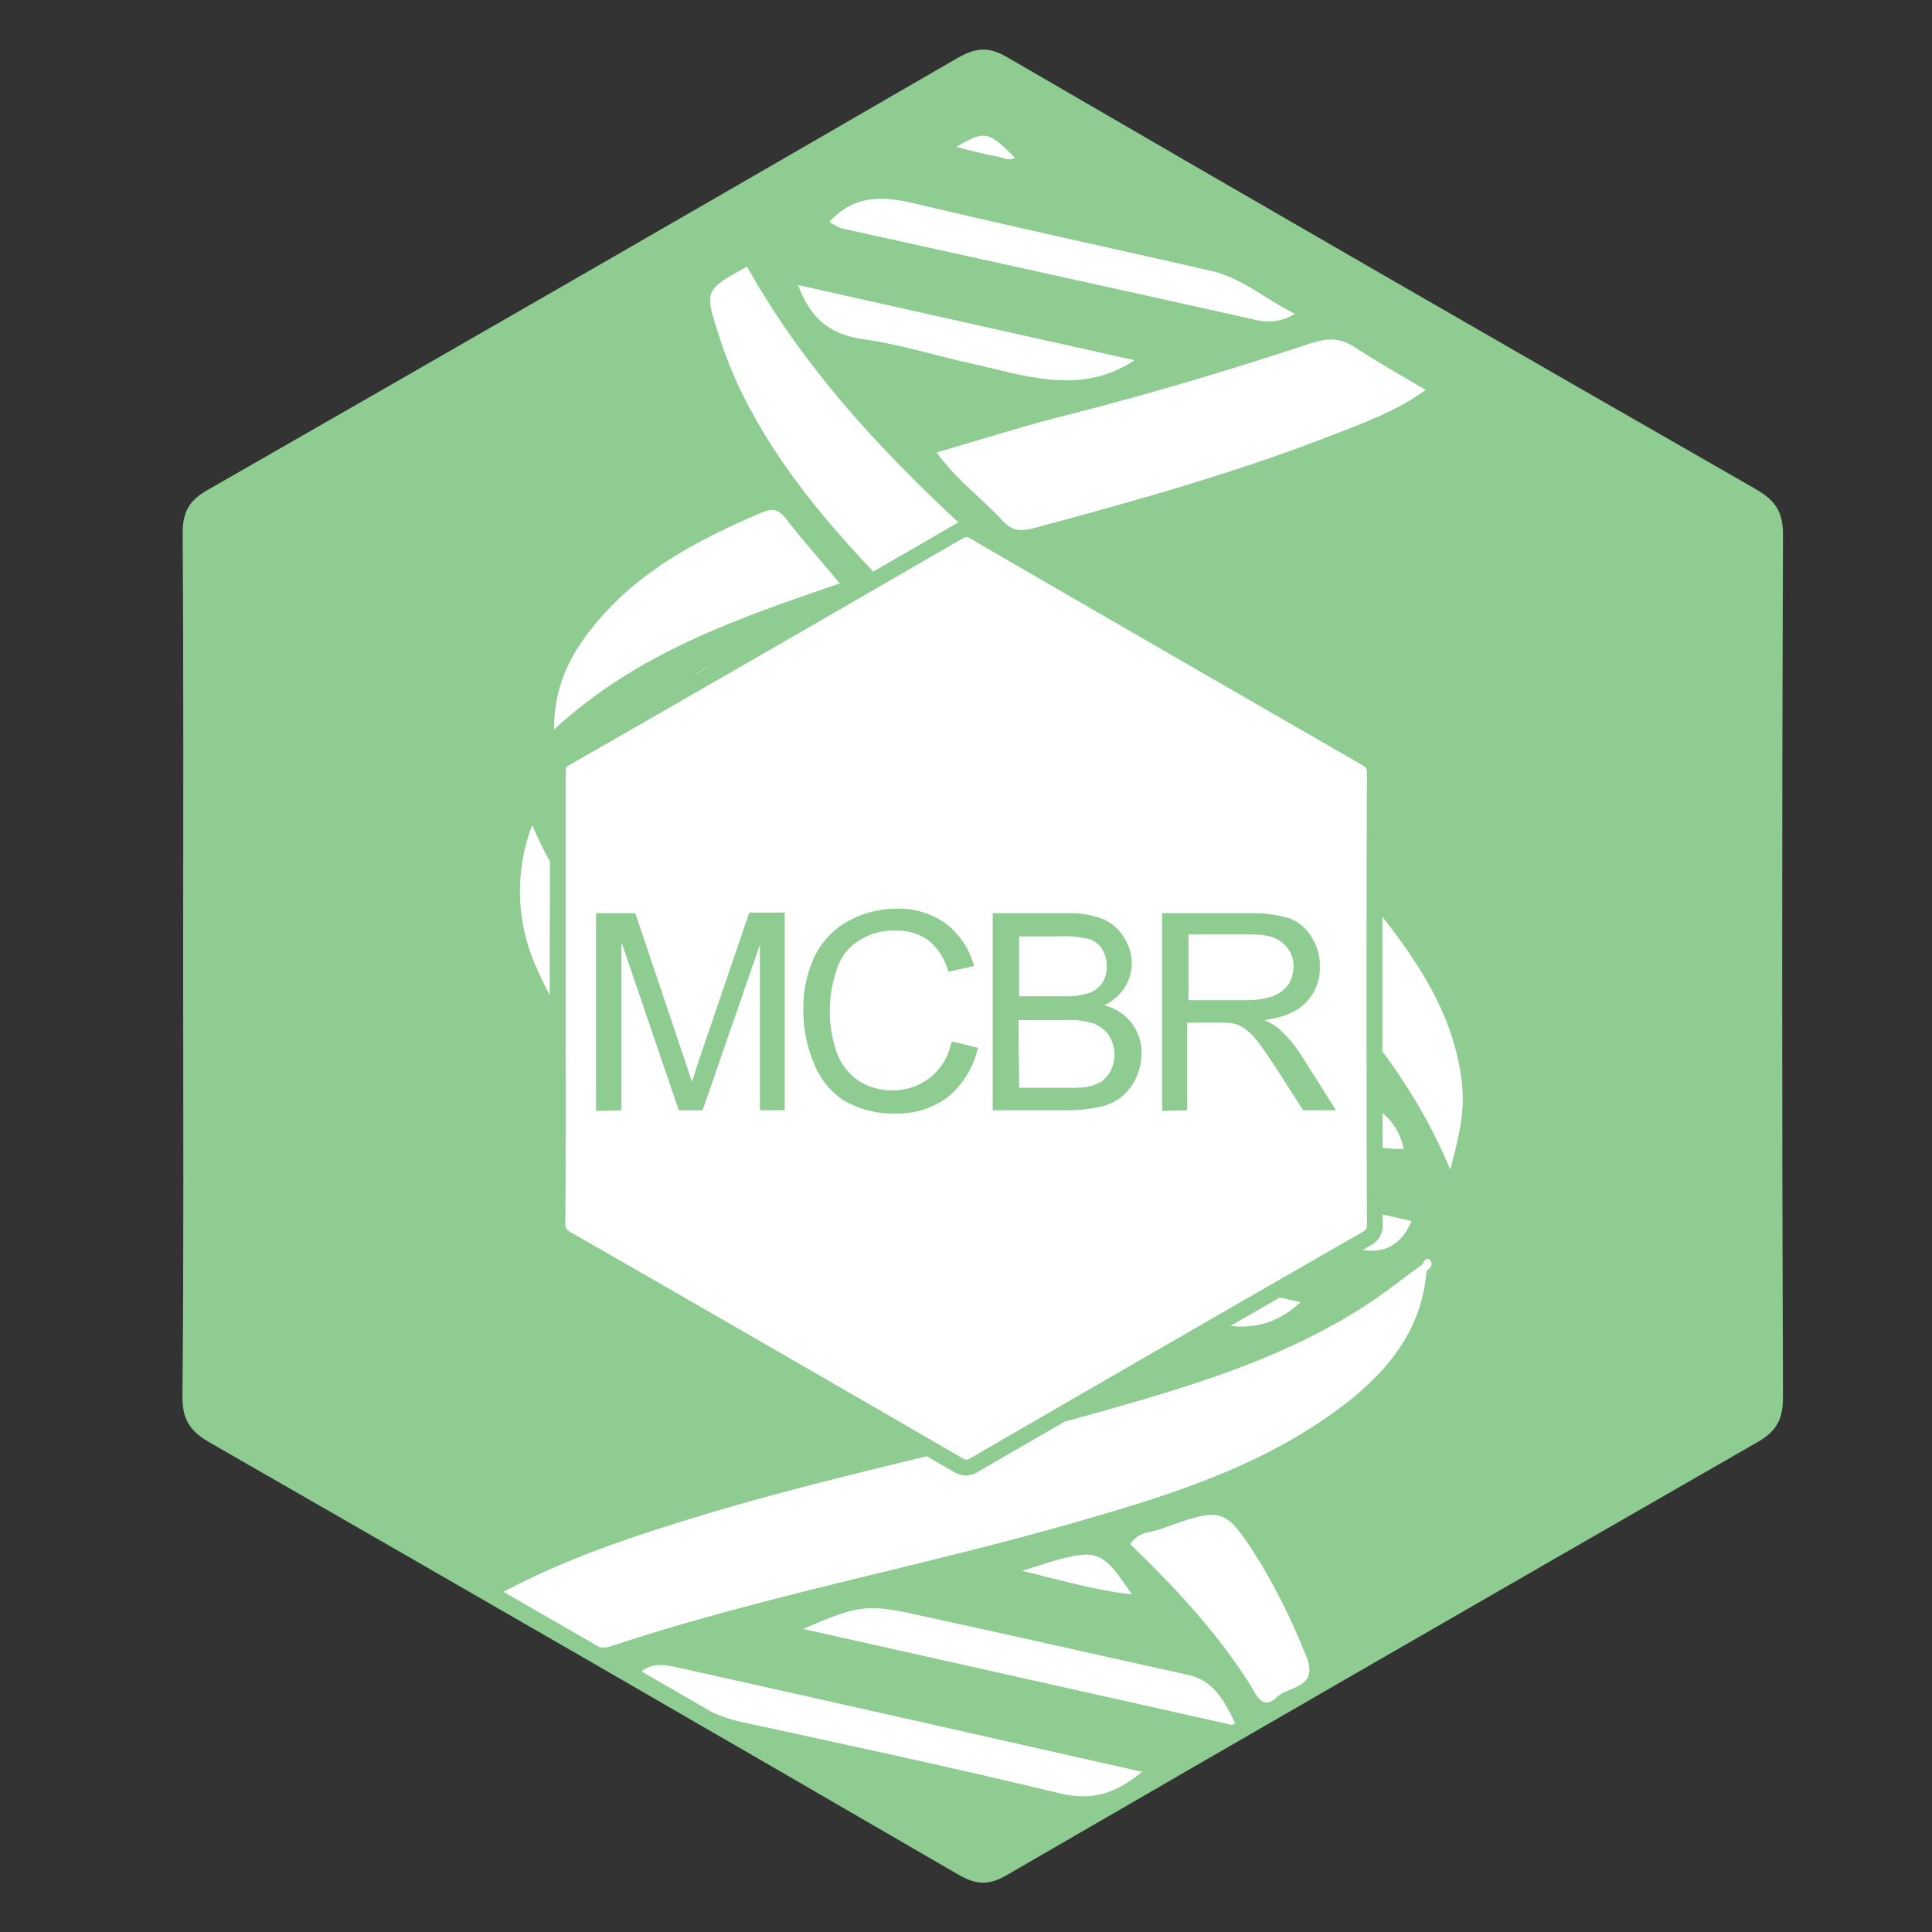 <svg xmlns="http://www.w3.org/2000/svg" xmlns:xlink="http://www.w3.org/1999/xlink" viewBox="0 0 300 300"><rect x="0" y="0" width="300" height="300" fill="#333333" stroke="none"/><defs><style>.cls-1{fill:none;}.cls-2{fill:#8ecc92;}.cls-3{clip-path:url(#clip-path);}.cls-4{fill:#fff;}</style><clipPath id="clip-path"><path class="cls-1" d="M31,149.88c0-21.86.08-43.73-.08-65.59,0-3.24.92-5,3.77-6.63Q91.75,45,148.61,12c2.74-1.59,4.7-2,7.65-.24q56.82,33,113.83,65.68c2.9,1.66,4.19,3.32,4.17,6.93q-.24,65.58,0,131.16c0,3.27-.95,5.1-3.76,6.71q-57.23,32.85-114.31,65.93c-2.69,1.56-4.63,1.44-7.25-.08q-56.85-33-113.84-65.67c-2.94-1.69-4.19-3.42-4.15-7C31.14,193.6,31,171.74,31,149.88Z"/></clipPath></defs><g id="mcbr"><path class="cls-2" d="M28.44,149.87c0-22.32.08-44.65-.08-67,0-3.31.93-5.1,3.85-6.77q58.25-33.36,116.31-67c2.8-1.62,4.8-2,7.82-.25q58,33.72,116.26,67.08c2.95,1.7,4.27,3.4,4.26,7.08q-.25,67,0,134c0,3.34-1,5.2-3.83,6.85q-58.45,33.56-116.76,67.34c-2.74,1.59-4.72,1.47-7.4-.08Q90.78,257.4,32.58,224c-3-1.72-4.28-3.49-4.25-7.15C28.55,194.53,28.44,172.2,28.44,149.87Z"/><g class="cls-3"><path class="cls-4" d="M202.24,158.59c.41.69,1.2,1.06,1.68.53.7-.78-.42-1-.81-1.38-2.6-3-4.88-5.92-9.35-6.89-28.94-6.32-57.77-13.07-86.7-19.43-5.83-1.28-11.61-3.19-17.88-3.5.26,5.29,3.48,6.55,7.51,7.44,24.36,5.35,48.66,10.95,73,16.26C180.55,154,191.25,156.94,202.24,158.59Z"/><path class="cls-4" d="M104.08,147.59c-.58-.67-1.41-1.08-2-.32-.37.5.47,1,1,1.26,1.93,2.92,3.94,5.72,7.67,6.55q47.67,10.56,95.34,21.1c3.89.85,7.7,2.45,11.91,2.21-1.12-4.54-3.75-6.6-7.95-7.5-21.32-4.59-42.59-9.41-63.88-14.11C132.17,153.68,118.12,150.65,104.08,147.59Z"/><path class="cls-4" d="M220.7,196.47c-3,2.14-5.82,4.44-8.9,6.4-12.45,8-26.42,12.24-40.46,16.22-21.32,6-43.13,10.25-64.33,16.81-9.68,3-19.3,6.21-29,11.37,4.86,2.89,9,5.34,13.16,7.85a4.47,4.47,0,0,0,4,.41c23.24-7.68,47.34-12.17,70.83-18.87,15.06-4.29,30.13-8.85,42.81-18.61,6.8-5.24,12-11.65,12.7-20.72.69-.4,1.06-1.19.54-1.66C221.31,195,221.13,196.12,220.7,196.47Z"/><path class="cls-4" d="M225.2,181.62c1.26-4.89,2.36-9,1.78-13.74-1.15-9.24-5.62-16.73-11-23.81C203.45,127.72,187.42,115,172,101.58,151.2,83.49,129.78,66,116,41.4c-6.61,3.65-6.66,3.67-4.37,10.69a67,67,0,0,0,3,7.75c5.5,11.67,13.7,21.4,22.57,30.58,13.84,14.33,29.46,26.7,44.35,39.89C198.43,145.19,216,159.51,225.2,181.62Z"/><path class="cls-4" d="M82.64,128.13a28.65,28.65,0,0,0,.84,22.5c4.28,9.76,11,17.7,18.39,25.13,11.54,11.66,24.31,21.93,37.16,32.11,4.5,3.56,8.45,9.17,13.48,10.34s10.92-2.12,16.44-3.49c.24-.06.4-.46.81-1-5.29-5.19-11-9.94-16.73-14.67-12.91-10.63-26.1-21-38.6-32.05S89.59,144.21,82.64,128.13Z"/><path class="cls-4" d="M145.44,70.26c3.14,4.35,7,7.06,10.14,10.51,1.5,1.65,2.84,1.81,5,1.23,15.38-4.15,30.72-8.41,45.59-14.16,5.1-2,10.36-3.79,15.21-7.29-3.95-2.35-7.58-4.37-11-6.63-2.25-1.47-4.19-1.48-6.8-.62-12.31,4.07-24.74,7.78-37.31,11C159.36,66,152.63,68.17,145.44,70.26Z"/><path class="cls-4" d="M125.52,168.58c-.13.37-.25.75-.37,1.12,3.28,3,6.29,6.43,10.92,7.47q37.19,8.4,74.41,16.73c3.77.85,6.75.13,8.73-4.29Z"/><path class="cls-4" d="M130.4,90.59c-3.15-3.77-5.92-6.89-8.46-10.17-1.27-1.64-2.47-1.38-4-.7-9.67,4.16-18.86,9-25.67,17.37-3.65,4.44-6.27,9.4-6.25,16.2C98.86,101.42,114.3,96.1,130.4,90.59Z"/><path class="cls-4" d="M180.83,137.62c-2.49-4.05-5.47-7.4-9.79-8.38-24-5.46-48-10.55-71.93-16.1-4.61-1.07-7,.68-9.55,4Z"/><path class="cls-4" d="M177.34,275.13c-24.27-5.47-48-10.85-71.66-16.1-1.93-.42-4.22-1.14-6.35.72,5.41,2.72,9.93,6.36,15.7,7.62,16.56,3.59,33.12,7.14,49.59,11.11C169.56,279.67,173.25,278.51,177.34,275.13Z"/><path class="cls-4" d="M201.06,48.73c-4.48-2.23-8.18-5.56-13-6.67-15.34-3.5-30.72-6.83-46-10.46-5-1.19-9.48-1.34-13.26,2.84a7.55,7.55,0,0,0,1.82,1c21.12,4.68,42.25,9.29,63.34,14C196.36,50.06,198.54,50.27,201.06,48.73Z"/><path class="cls-4" d="M175.47,239.76c6.93,6.67,13.45,13.65,18.62,21.78.9,1.42,1.84,4.23,4.16,2,1.85-1.76,6.71-1.36,4.51-6.52a99.72,99.72,0,0,0-6.84-14c-5.73-9.11-5.76-9.15-15.75-5.57C178.74,238,177,237.68,175.47,239.76Z"/><path class="cls-4" d="M192,268c-2.08-4.45-3.83-7.11-7.49-7.92-14.2-3.13-28.39-6.35-42.6-9.44-7.36-1.6-8.8-1.33-17.22,2.3Z"/><path class="cls-4" d="M176.17,55.94,123.94,44.27c1.91,5.29,5.06,7.72,10.16,8.41,5.46.75,10.79,2.44,16.19,3.64C159,58.26,167.7,61.55,176.17,55.94Z"/><path class="cls-4" d="M201.94,202.2l-48.16-10.74-.42,1.15c3.23,3.55,6.77,6.61,11.8,7.61,4.57.92,9.06,2.4,13.67,3C186.38,204.12,194.07,209.53,201.94,202.2Z"/><path class="cls-4" d="M155.47,115.46c-3.59-4.24-7.06-8.22-12.89-9.17a174,174,0,0,1-20.26-4.59c-5.21-1.52-9.43,0-14.42,3Z"/><path class="cls-4" d="M158.69,243.92c5.76,1.36,11.16,3,17.08,3.66C170.62,240.11,170.62,240.11,158.69,243.92Z"/><path class="cls-4" d="M148.51,22.82c2.12.51,4.09,1.11,6.1,1.42,1,.14,1.94.89,3,.26C153.46,20.32,152.86,20.2,148.51,22.82Z"/></g><path class="cls-4" d="M150,227.87a2.76,2.76,0,0,1-1.35-.46c-20.86-12.1-41.24-23.86-60.56-34.95a2.47,2.47,0,0,1-1.59-2.63c.09-8.71.08-17.57.06-26.14V146.31c0-8.61,0-17.51,0-26.27a2.25,2.25,0,0,1,1.37-2.44c19.44-11.13,39.82-22.87,60.59-34.91a3.14,3.14,0,0,1,1.55-.56,2.44,2.44,0,0,1,1.27.43c18.18,10.56,38,22,60.56,34.94a2.47,2.47,0,0,1,1.6,2.6c-.08,21.36-.09,44.19,0,69.79a2.31,2.31,0,0,1-1.37,2.48c-21.42,12.3-41.32,23.77-60.82,35.08A2.55,2.55,0,0,1,150,227.87Z"/><path class="cls-2" d="M150.05,83.38a1.52,1.52,0,0,1,.64.26c18.2,10.57,38,22,60.57,35,.92.52,1,.66,1,1.51-.08,21.44-.09,44.27,0,69.79,0,.94-.1,1-.74,1.39-21.05,12.09-41.51,23.89-60.82,35.09a1.56,1.56,0,0,1-.63.25,1.69,1.69,0,0,1-.72-.3c-20.82-12.07-41.2-23.82-60.57-34.94-.91-.52-1-.67-1-1.53.09-8.74.08-17.61.07-26.19q0-4.36,0-8.73V146.4c0-8.64,0-17.58,0-26.37,0-.86,0-.93.75-1.34,19.34-11.08,39.73-22.83,60.6-34.92a2.3,2.3,0,0,1,.92-.39m0-2.5a4.22,4.22,0,0,0-2.17.73q-30.25,17.52-60.59,34.91a3.46,3.46,0,0,0-2,3.52c.09,11.63,0,23.26,0,34.89s0,23.26-.06,34.89a3.69,3.69,0,0,0,2.21,3.73Q117.81,211,148,228.49a4,4,0,0,0,2,.63,3.72,3.72,0,0,0,1.88-.59q30.38-17.61,60.82-35.08a3.52,3.52,0,0,0,2-3.56q-.09-34.89,0-69.78a3.66,3.66,0,0,0-2.22-3.69Q182.18,99,152,81.48a3.7,3.7,0,0,0-1.9-.6Z"/><path class="cls-2" d="M92.55,172.5V141.8h6.1l7.3,21.7,1.5,4.5c.3-1.1.9-2.8,1.6-4.9l7.3-21.4h5.5v30.7H118V146.7l-8.9,25.7h-3.7l-8.9-26.1v26.1l-3.9.1Z"/><path class="cls-2" d="M147.75,161.7l4.1,1a13.9,13.9,0,0,1-4.6,7.6,12.91,12.91,0,0,1-8.1,2.6,15.22,15.22,0,0,1-8.1-2,12.19,12.19,0,0,1-4.7-5.9,20.63,20.63,0,0,1-1.6-8.2,18.48,18.48,0,0,1,1.8-8.4,12.33,12.33,0,0,1,5.2-5.4,15.55,15.55,0,0,1,7.4-1.9,12.54,12.54,0,0,1,7.7,2.3,12.31,12.31,0,0,1,4.4,6.6l-4,.9a9.27,9.27,0,0,0-3.1-4.9,8.51,8.51,0,0,0-5.1-1.5,10,10,0,0,0-5.9,1.7,8.19,8.19,0,0,0-3.3,4.6,19.73,19.73,0,0,0,.1,12.7,9.09,9.09,0,0,0,3.5,4.4,9.44,9.44,0,0,0,5.2,1.4,9.13,9.13,0,0,0,9.1-7.6Z"/><path class="cls-2" d="M154.15,172.5V141.8h11.5a14.44,14.44,0,0,1,5.6.9,7.16,7.16,0,0,1,3.3,2.9,7.47,7.47,0,0,1,1.2,4,7.14,7.14,0,0,1-1.1,3.7,7.36,7.36,0,0,1-3.2,2.8,7.72,7.72,0,0,1,4.3,2.8,7.46,7.46,0,0,1,1.5,4.6,9.1,9.1,0,0,1-.9,4,8.53,8.53,0,0,1-2.3,2.9,8.2,8.2,0,0,1-3.4,1.5,24,24,0,0,1-5,.5h-11.5Zm4.1-17.8h6.6a12.51,12.51,0,0,0,3.9-.4,4.25,4.25,0,0,0,2.3-1.5,4.49,4.49,0,0,0,.8-2.7,5,5,0,0,0-.7-2.7,3.74,3.74,0,0,0-2.1-1.6,17.26,17.26,0,0,0-4.7-.4h-6.1Zm0,14.2h7.6a20.17,20.17,0,0,0,2.8-.1,6.92,6.92,0,0,0,2.3-.8,5.1,5.1,0,0,0,1.5-1.7,5.66,5.66,0,0,0-.3-5.6,5.48,5.48,0,0,0-2.4-1.8,13.15,13.15,0,0,0-4.5-.5h-7.1l.1,10.5Z"/><path class="cls-2" d="M180.45,172.5V141.8h13.6a19.4,19.4,0,0,1,6.2.8,6.84,6.84,0,0,1,3.4,2.9,8.23,8.23,0,0,1,1.3,4.6,7.68,7.68,0,0,1-2.1,5.5c-1.4,1.5-3.6,2.4-6.5,2.8a8.43,8.43,0,0,1,2.4,1.5,20.27,20.27,0,0,1,3.4,4.1l5.3,8.4h-5.1l-4.1-6.4c-1.2-1.8-2.2-3.3-2.9-4.2a10,10,0,0,0-2.1-2.1,4.52,4.52,0,0,0-1.9-.8,13.58,13.58,0,0,0-2.3-.1h-4.7v13.6l-3.9.1Zm4.1-17.2h8.7a13.11,13.11,0,0,0,4.4-.6,5.56,5.56,0,0,0,2.4-1.8,5.32,5.32,0,0,0,.8-2.8,4.49,4.49,0,0,0-1.6-3.6c-1.1-1-2.7-1.4-5-1.4h-9.7v10.2Z"/></g></svg>